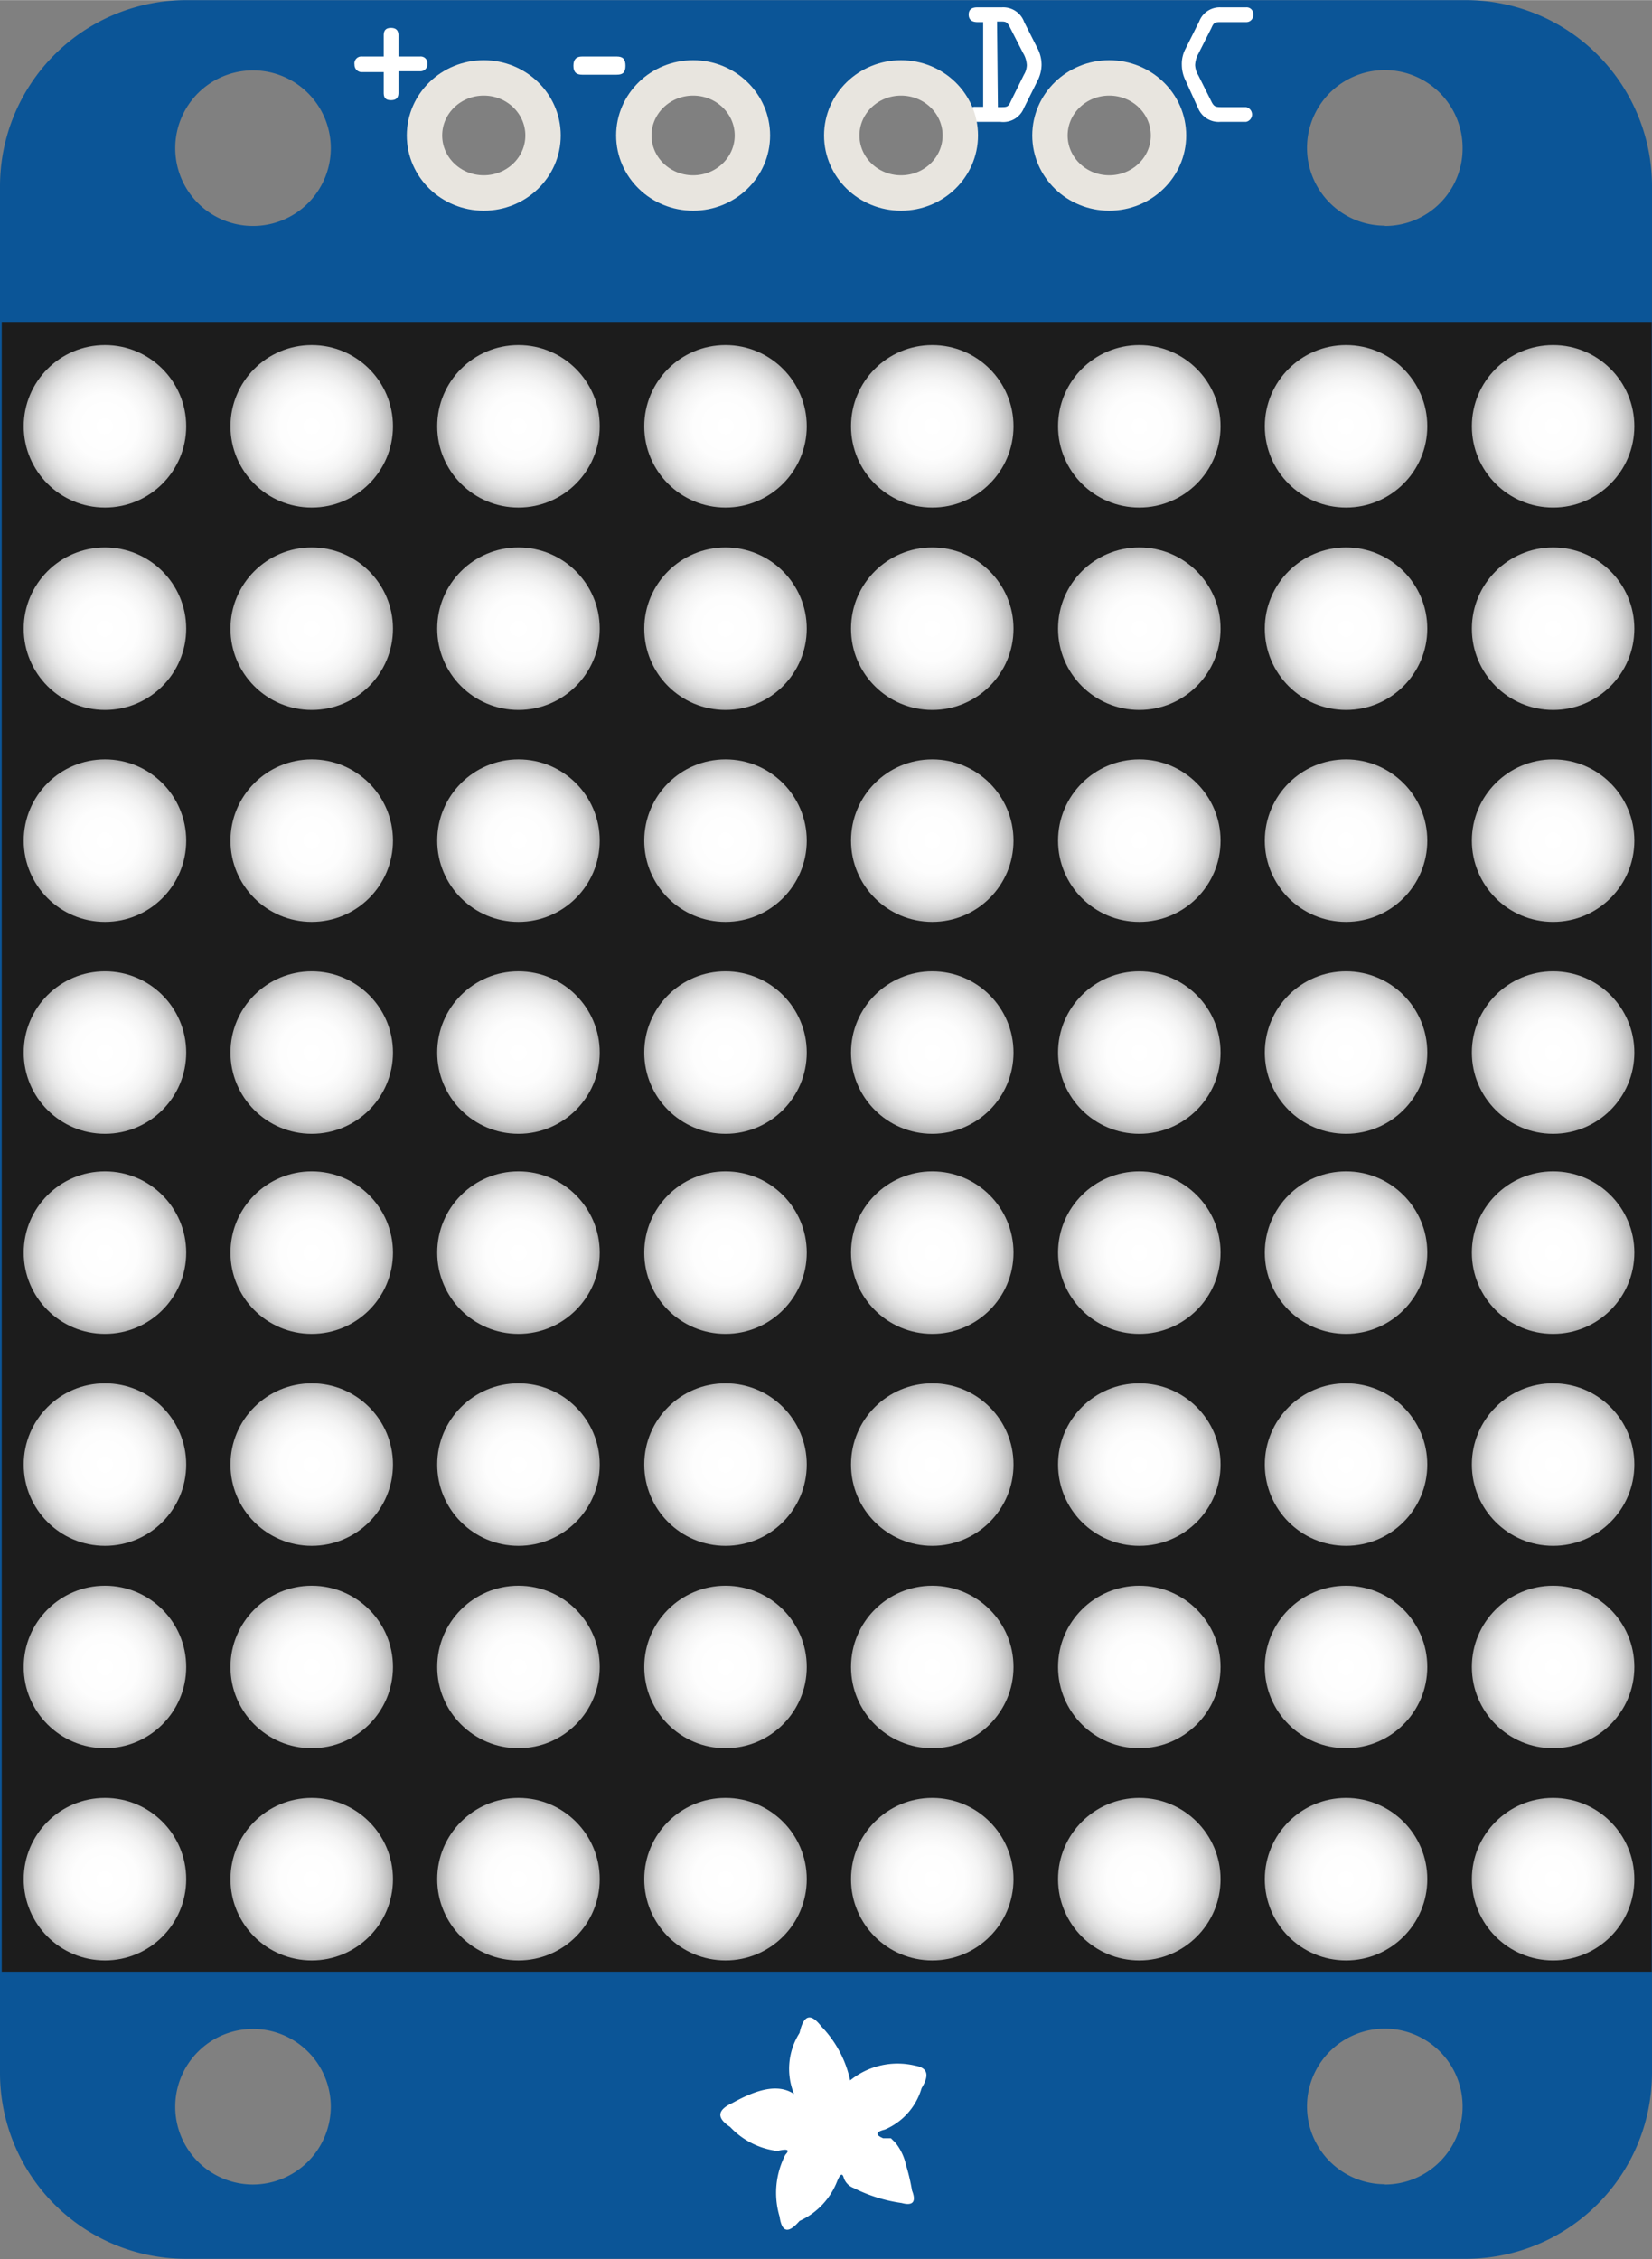 <?xml version="1.0" ?><svg height="27.56mm" viewBox="0 0 57.13 78.13" width="20.15mm" xmlns="http://www.w3.org/2000/svg" xmlns:xlink="http://www.w3.org/1999/xlink">
  <rect x="0" y="0" width="57.13" height="78.13" fill="#808080" stroke="none"/>
  <defs>
    <radialGradient cx="3.63" cy="14.74" data-name="New Gradient Swatch 1" gradientUnits="userSpaceOnUse" id="New_Gradient_Swatch_1" r="2.81">
      <stop offset="0" stop-color="#fff"/>
      <stop offset="0.4" stop-color="#fdfdfd"/>
      <stop offset="0.58" stop-color="#f5f5f5"/>
      <stop offset="0.72" stop-color="#e9e9e9"/>
      <stop offset="0.84" stop-color="#d7d7d7"/>
      <stop offset="0.94" stop-color="#bfbfbf"/>
      <stop offset="1" stop-color="#adadad"/>
    </radialGradient>
    <radialGradient cx="10.78" cy="14.74" id="New_Gradient_Swatch_1-2" r="2.81" xlink:href="#New_Gradient_Swatch_1"/>
    <radialGradient cx="17.93" cy="14.74" id="New_Gradient_Swatch_1-3" r="2.81" xlink:href="#New_Gradient_Swatch_1"/>
    <radialGradient cx="25.09" cy="14.74" id="New_Gradient_Swatch_1-4" r="2.81" xlink:href="#New_Gradient_Swatch_1"/>
    <radialGradient cx="32.24" cy="14.74" id="New_Gradient_Swatch_1-5" r="2.81" xlink:href="#New_Gradient_Swatch_1"/>
    <radialGradient cx="39.4" cy="14.74" id="New_Gradient_Swatch_1-6" r="2.81" xlink:href="#New_Gradient_Swatch_1"/>
    <radialGradient cx="46.55" cy="14.74" id="New_Gradient_Swatch_1-7" r="2.81" xlink:href="#New_Gradient_Swatch_1"/>
    <radialGradient cx="53.71" cy="14.74" id="New_Gradient_Swatch_1-8" r="2.81" xlink:href="#New_Gradient_Swatch_1"/>
    <radialGradient cx="3.63" cy="21.74" id="New_Gradient_Swatch_1-9" r="2.81" xlink:href="#New_Gradient_Swatch_1"/>
    <radialGradient cx="10.78" cy="21.74" id="New_Gradient_Swatch_1-10" r="2.81" xlink:href="#New_Gradient_Swatch_1"/>
    <radialGradient cx="17.93" cy="21.74" id="New_Gradient_Swatch_1-11" r="2.81" xlink:href="#New_Gradient_Swatch_1"/>
    <radialGradient cx="25.09" cy="21.74" id="New_Gradient_Swatch_1-12" r="2.81" xlink:href="#New_Gradient_Swatch_1"/>
    <radialGradient cx="32.24" cy="21.74" id="New_Gradient_Swatch_1-13" r="2.81" xlink:href="#New_Gradient_Swatch_1"/>
    <radialGradient cx="39.4" cy="21.74" id="New_Gradient_Swatch_1-14" r="2.81" xlink:href="#New_Gradient_Swatch_1"/>
    <radialGradient cx="46.55" cy="21.74" id="New_Gradient_Swatch_1-15" r="2.81" xlink:href="#New_Gradient_Swatch_1"/>
    <radialGradient cx="53.71" cy="21.74" id="New_Gradient_Swatch_1-16" r="2.81" xlink:href="#New_Gradient_Swatch_1"/>
    <radialGradient cx="3.63" cy="29.07" id="New_Gradient_Swatch_1-17" r="2.81" xlink:href="#New_Gradient_Swatch_1"/>
    <radialGradient cx="10.78" cy="29.07" id="New_Gradient_Swatch_1-18" r="2.81" xlink:href="#New_Gradient_Swatch_1"/>
    <radialGradient cx="17.93" cy="29.07" id="New_Gradient_Swatch_1-19" r="2.81" xlink:href="#New_Gradient_Swatch_1"/>
    <radialGradient cx="25.09" cy="29.07" id="New_Gradient_Swatch_1-20" r="2.81" xlink:href="#New_Gradient_Swatch_1"/>
    <radialGradient cx="32.24" cy="29.07" id="New_Gradient_Swatch_1-21" r="2.81" xlink:href="#New_Gradient_Swatch_1"/>
    <radialGradient cx="39.4" cy="29.07" id="New_Gradient_Swatch_1-22" r="2.81" xlink:href="#New_Gradient_Swatch_1"/>
    <radialGradient cx="46.55" cy="29.07" id="New_Gradient_Swatch_1-23" r="2.81" xlink:href="#New_Gradient_Swatch_1"/>
    <radialGradient cx="53.71" cy="29.07" id="New_Gradient_Swatch_1-24" r="2.81" xlink:href="#New_Gradient_Swatch_1"/>
    <radialGradient cx="3.63" cy="36.4" id="New_Gradient_Swatch_1-25" r="2.81" xlink:href="#New_Gradient_Swatch_1"/>
    <radialGradient cx="10.78" cy="36.4" id="New_Gradient_Swatch_1-26" r="2.81" xlink:href="#New_Gradient_Swatch_1"/>
    <radialGradient cx="17.93" cy="36.4" id="New_Gradient_Swatch_1-27" r="2.81" xlink:href="#New_Gradient_Swatch_1"/>
    <radialGradient cx="25.09" cy="36.4" id="New_Gradient_Swatch_1-28" r="2.81" xlink:href="#New_Gradient_Swatch_1"/>
    <radialGradient cx="32.24" cy="36.4" id="New_Gradient_Swatch_1-29" r="2.81" xlink:href="#New_Gradient_Swatch_1"/>
    <radialGradient cx="39.4" cy="36.4" id="New_Gradient_Swatch_1-30" r="2.81" xlink:href="#New_Gradient_Swatch_1"/>
    <radialGradient cx="46.55" cy="36.4" id="New_Gradient_Swatch_1-31" r="2.81" xlink:href="#New_Gradient_Swatch_1"/>
    <radialGradient cx="53.71" cy="36.4" id="New_Gradient_Swatch_1-32" r="2.81" xlink:href="#New_Gradient_Swatch_1"/>
    <radialGradient cx="3.63" cy="43.32" id="New_Gradient_Swatch_1-33" r="2.81" xlink:href="#New_Gradient_Swatch_1"/>
    <radialGradient cx="10.78" cy="43.32" id="New_Gradient_Swatch_1-34" r="2.81" xlink:href="#New_Gradient_Swatch_1"/>
    <radialGradient cx="17.93" cy="43.32" id="New_Gradient_Swatch_1-35" r="2.81" xlink:href="#New_Gradient_Swatch_1"/>
    <radialGradient cx="25.09" cy="43.32" id="New_Gradient_Swatch_1-36" r="2.81" xlink:href="#New_Gradient_Swatch_1"/>
    <radialGradient cx="32.24" cy="43.32" id="New_Gradient_Swatch_1-37" r="2.81" xlink:href="#New_Gradient_Swatch_1"/>
    <radialGradient cx="39.4" cy="43.32" id="New_Gradient_Swatch_1-38" r="2.81" xlink:href="#New_Gradient_Swatch_1"/>
    <radialGradient cx="46.55" cy="43.32" id="New_Gradient_Swatch_1-39" r="2.81" xlink:href="#New_Gradient_Swatch_1"/>
    <radialGradient cx="53.71" cy="43.32" id="New_Gradient_Swatch_1-40" r="2.81" xlink:href="#New_Gradient_Swatch_1"/>
    <radialGradient cx="3.63" cy="50.65" id="New_Gradient_Swatch_1-41" r="2.81" xlink:href="#New_Gradient_Swatch_1"/>
    <radialGradient cx="10.78" cy="50.65" id="New_Gradient_Swatch_1-42" r="2.81" xlink:href="#New_Gradient_Swatch_1"/>
    <radialGradient cx="17.93" cy="50.65" id="New_Gradient_Swatch_1-43" r="2.81" xlink:href="#New_Gradient_Swatch_1"/>
    <radialGradient cx="25.09" cy="50.65" id="New_Gradient_Swatch_1-44" r="2.81" xlink:href="#New_Gradient_Swatch_1"/>
    <radialGradient cx="32.24" cy="50.65" id="New_Gradient_Swatch_1-45" r="2.81" xlink:href="#New_Gradient_Swatch_1"/>
    <radialGradient cx="39.4" cy="50.65" id="New_Gradient_Swatch_1-46" r="2.81" xlink:href="#New_Gradient_Swatch_1"/>
    <radialGradient cx="46.55" cy="50.65" id="New_Gradient_Swatch_1-47" r="2.81" xlink:href="#New_Gradient_Swatch_1"/>
    <radialGradient cx="53.71" cy="50.65" id="New_Gradient_Swatch_1-48" r="2.81" xlink:href="#New_Gradient_Swatch_1"/>
    <radialGradient cx="3.63" cy="57.65" id="New_Gradient_Swatch_1-49" r="2.81" xlink:href="#New_Gradient_Swatch_1"/>
    <radialGradient cx="10.78" cy="57.65" id="New_Gradient_Swatch_1-50" r="2.81" xlink:href="#New_Gradient_Swatch_1"/>
    <radialGradient cx="17.93" cy="57.65" id="New_Gradient_Swatch_1-51" r="2.81" xlink:href="#New_Gradient_Swatch_1"/>
    <radialGradient cx="25.09" cy="57.65" id="New_Gradient_Swatch_1-52" r="2.81" xlink:href="#New_Gradient_Swatch_1"/>
    <radialGradient cx="32.24" cy="57.65" id="New_Gradient_Swatch_1-53" r="2.81" xlink:href="#New_Gradient_Swatch_1"/>
    <radialGradient cx="39.4" cy="57.65" id="New_Gradient_Swatch_1-54" r="2.81" xlink:href="#New_Gradient_Swatch_1"/>
    <radialGradient cx="46.55" cy="57.65" id="New_Gradient_Swatch_1-55" r="2.81" xlink:href="#New_Gradient_Swatch_1"/>
    <radialGradient cx="53.71" cy="57.65" id="New_Gradient_Swatch_1-56" r="2.81" xlink:href="#New_Gradient_Swatch_1"/>
    <radialGradient cx="3.63" cy="64.99" id="New_Gradient_Swatch_1-57" r="2.81" xlink:href="#New_Gradient_Swatch_1"/>
    <radialGradient cx="10.78" cy="64.99" id="New_Gradient_Swatch_1-58" r="2.81" xlink:href="#New_Gradient_Swatch_1"/>
    <radialGradient cx="17.93" cy="64.99" id="New_Gradient_Swatch_1-59" r="2.81" xlink:href="#New_Gradient_Swatch_1"/>
    <radialGradient cx="25.09" cy="64.99" id="New_Gradient_Swatch_1-60" r="2.81" xlink:href="#New_Gradient_Swatch_1"/>
    <radialGradient cx="32.24" cy="64.99" id="New_Gradient_Swatch_1-61" r="2.81" xlink:href="#New_Gradient_Swatch_1"/>
    <radialGradient cx="39.4" cy="64.99" id="New_Gradient_Swatch_1-62" r="2.81" xlink:href="#New_Gradient_Swatch_1"/>
    <radialGradient cx="46.55" cy="64.99" id="New_Gradient_Swatch_1-63" r="2.81" xlink:href="#New_Gradient_Swatch_1"/>
    <radialGradient cx="53.71" cy="64.99" id="New_Gradient_Swatch_1-64" r="2.81" xlink:href="#New_Gradient_Swatch_1"/>
  </defs>
  <title>Mini 8x8 LED Matrix I2C Backpack - Red</title>
  <g id="CIRCLES">
    <path d="M50.69.05H6.44A6.44,6.44,0,0,0,0,6.49V71.74a6.43,6.43,0,0,0,6.44,6.43H50.69a6.44,6.44,0,0,0,6.44-6.43V6.49A6.44,6.44,0,0,0,50.69.05ZM8.75,75.6a2.69,2.69,0,1,1,2.69-2.69A2.7,2.7,0,0,1,8.75,75.6Zm0-67.74a2.69,2.69,0,1,1,2.69-2.69A2.69,2.69,0,0,1,8.75,7.86Zm8-1.27a1.87,1.87,0,1,1,1.86-1.86A1.86,1.86,0,0,1,16.73,6.59Zm7.24,0a1.87,1.87,0,1,1,1.86-1.86A1.86,1.86,0,0,1,24,6.59Zm7.19,0A1.87,1.87,0,1,1,33,4.73,1.87,1.87,0,0,1,31.16,6.59Zm7.2,0a1.87,1.87,0,1,1,1.86-1.86A1.86,1.86,0,0,1,38.36,6.59Zm9.52,69a2.69,2.69,0,1,1,2.68-2.69A2.69,2.69,0,0,1,47.88,75.6Zm0-67.74a2.69,2.69,0,1,1,2.68-2.69A2.68,2.68,0,0,1,47.88,7.86Z" style="fill: #0b5597" transform="translate(0 -0.05)"/>
  </g>
  <g data-name="Layer 6" id="Layer_6">
    <rect height="57.06" style="fill: #1c1c1c" width="57.06" x="0.06" y="11.13"/>
  </g>
  <g id="text">
    <path d="M13.27,1.27c0-.17.07-.26.25-.26s.26.09.26.26V2h.75a.23.23,0,0,1,.25.25.24.24,0,0,1-.25.26h-.75v.74c0,.17-.07.26-.26.26s-.25-.09-.25-.26V2.54h-.75a.25.25,0,0,1-.26-.26A.24.24,0,0,1,12.52,2h.75Z" style="fill: #fff" transform="translate(0 -0.05)"/>
    <path d="M21.33,2c.21,0,.3.09.3.32s-.09.31-.3.31h-1.2c-.2,0-.3-.09-.3-.31s.1-.32.3-.32Z" style="fill: #fff" transform="translate(0 -0.05)"/>
    <path d="M34,.81h-.19c-.17,0-.31-.06-.31-.26s.14-.25.3-.25h.85a.77.77,0,0,1,.77.51l.45.89a1.24,1.24,0,0,1,.15.6,1.27,1.27,0,0,1-.15.56l-.46.92a.77.77,0,0,1-.81.48h-.84A.23.23,0,0,1,33.47,4a.24.24,0,0,1,.26-.26H34Zm.51,2.94h.1c.21,0,.26,0,.35-.21l.45-.91a.67.67,0,0,0,.1-.33.9.9,0,0,0-.13-.42L34.93,1c-.11-.22-.15-.21-.39-.21h-.06Z" style="fill: #fff" transform="translate(0 -0.05)"/>
    <path d="M42.2,4.26a.77.77,0,0,1-.77-.48L41,2.83a1.22,1.22,0,0,1-.13-.53A1.12,1.12,0,0,1,41,1.73l.47-.94A.76.76,0,0,1,42.22.3h.87a.23.23,0,0,1,.25.25.24.24,0,0,1-.25.26h-.85c-.22,0-.26,0-.35.21l-.45.89a.88.88,0,0,0-.11.39.76.76,0,0,0,.11.35l.44.88c.1.21.15.22.38.22h.83a.26.26,0,0,1,0,.51Z" style="fill: #fff" transform="translate(0 -0.05)"/>
  </g>
  <g data-name="circles" id="circles-2">
    <g>
      <circle cx="3.63" cy="14.74" r="2.81" style="fill: url(#New_Gradient_Swatch_1)"/>
      <circle cx="10.78" cy="14.74" r="2.81" style="fill: url(#New_Gradient_Swatch_1-2)"/>
      <circle cx="17.93" cy="14.74" r="2.81" style="fill: url(#New_Gradient_Swatch_1-3)"/>
      <circle cx="25.09" cy="14.74" r="2.81" style="fill: url(#New_Gradient_Swatch_1-4)"/>
      <circle cx="32.24" cy="14.74" r="2.81" style="fill: url(#New_Gradient_Swatch_1-5)"/>
      <circle cx="39.4" cy="14.74" r="2.81" style="fill: url(#New_Gradient_Swatch_1-6)"/>
      <circle cx="46.55" cy="14.74" r="2.81" style="fill: url(#New_Gradient_Swatch_1-7)"/>
      <circle cx="53.71" cy="14.74" r="2.81" style="fill: url(#New_Gradient_Swatch_1-8)"/>
    </g>
    <g>
      <circle cx="3.63" cy="21.74" r="2.81" style="fill: url(#New_Gradient_Swatch_1-9)"/>
      <circle cx="10.78" cy="21.74" r="2.81" style="fill: url(#New_Gradient_Swatch_1-10)"/>
      <circle cx="17.93" cy="21.74" r="2.81" style="fill: url(#New_Gradient_Swatch_1-11)"/>
      <circle cx="25.09" cy="21.74" r="2.81" style="fill: url(#New_Gradient_Swatch_1-12)"/>
      <circle cx="32.24" cy="21.74" r="2.81" style="fill: url(#New_Gradient_Swatch_1-13)"/>
      <circle cx="39.4" cy="21.74" r="2.81" style="fill: url(#New_Gradient_Swatch_1-14)"/>
      <circle cx="46.55" cy="21.74" r="2.81" style="fill: url(#New_Gradient_Swatch_1-15)"/>
      <circle cx="53.71" cy="21.74" r="2.81" style="fill: url(#New_Gradient_Swatch_1-16)"/>
    </g>
    <g>
      <circle cx="3.63" cy="29.07" r="2.81" style="fill: url(#New_Gradient_Swatch_1-17)"/>
      <circle cx="10.78" cy="29.07" r="2.81" style="fill: url(#New_Gradient_Swatch_1-18)"/>
      <circle cx="17.93" cy="29.07" r="2.81" style="fill: url(#New_Gradient_Swatch_1-19)"/>
      <circle cx="25.09" cy="29.07" r="2.81" style="fill: url(#New_Gradient_Swatch_1-20)"/>
      <circle cx="32.24" cy="29.07" r="2.81" style="fill: url(#New_Gradient_Swatch_1-21)"/>
      <circle cx="39.4" cy="29.07" r="2.81" style="fill: url(#New_Gradient_Swatch_1-22)"/>
      <circle cx="46.55" cy="29.07" r="2.81" style="fill: url(#New_Gradient_Swatch_1-23)"/>
      <circle cx="53.71" cy="29.07" r="2.81" style="fill: url(#New_Gradient_Swatch_1-24)"/>
    </g>
    <g>
      <circle cx="3.63" cy="36.4" r="2.81" style="fill: url(#New_Gradient_Swatch_1-25)"/>
      <circle cx="10.78" cy="36.4" r="2.81" style="fill: url(#New_Gradient_Swatch_1-26)"/>
      <circle cx="17.93" cy="36.4" r="2.81" style="fill: url(#New_Gradient_Swatch_1-27)"/>
      <circle cx="25.09" cy="36.4" r="2.81" style="fill: url(#New_Gradient_Swatch_1-28)"/>
      <circle cx="32.24" cy="36.4" r="2.81" style="fill: url(#New_Gradient_Swatch_1-29)"/>
      <circle cx="39.4" cy="36.4" r="2.81" style="fill: url(#New_Gradient_Swatch_1-30)"/>
      <circle cx="46.55" cy="36.4" r="2.81" style="fill: url(#New_Gradient_Swatch_1-31)"/>
      <circle cx="53.71" cy="36.4" r="2.81" style="fill: url(#New_Gradient_Swatch_1-32)"/>
    </g>
    <g>
      <circle cx="3.63" cy="43.32" r="2.81" style="fill: url(#New_Gradient_Swatch_1-33)"/>
      <circle cx="10.78" cy="43.32" r="2.81" style="fill: url(#New_Gradient_Swatch_1-34)"/>
      <circle cx="17.93" cy="43.32" r="2.81" style="fill: url(#New_Gradient_Swatch_1-35)"/>
      <circle cx="25.09" cy="43.32" r="2.81" style="fill: url(#New_Gradient_Swatch_1-36)"/>
      <circle cx="32.24" cy="43.32" r="2.81" style="fill: url(#New_Gradient_Swatch_1-37)"/>
      <circle cx="39.4" cy="43.32" r="2.81" style="fill: url(#New_Gradient_Swatch_1-38)"/>
      <circle cx="46.55" cy="43.32" r="2.81" style="fill: url(#New_Gradient_Swatch_1-39)"/>
      <circle cx="53.71" cy="43.32" r="2.81" style="fill: url(#New_Gradient_Swatch_1-40)"/>
    </g>
    <g>
      <circle cx="3.63" cy="50.65" r="2.81" style="fill: url(#New_Gradient_Swatch_1-41)"/>
      <circle cx="10.78" cy="50.65" r="2.81" style="fill: url(#New_Gradient_Swatch_1-42)"/>
      <circle cx="17.93" cy="50.65" r="2.81" style="fill: url(#New_Gradient_Swatch_1-43)"/>
      <circle cx="25.09" cy="50.65" r="2.81" style="fill: url(#New_Gradient_Swatch_1-44)"/>
      <circle cx="32.24" cy="50.65" r="2.81" style="fill: url(#New_Gradient_Swatch_1-45)"/>
      <circle cx="39.4" cy="50.65" r="2.81" style="fill: url(#New_Gradient_Swatch_1-46)"/>
      <circle cx="46.55" cy="50.65" r="2.81" style="fill: url(#New_Gradient_Swatch_1-47)"/>
      <circle cx="53.71" cy="50.65" r="2.81" style="fill: url(#New_Gradient_Swatch_1-48)"/>
    </g>
    <g>
      <circle cx="3.63" cy="57.65" r="2.81" style="fill: url(#New_Gradient_Swatch_1-49)"/>
      <circle cx="10.78" cy="57.65" r="2.81" style="fill: url(#New_Gradient_Swatch_1-50)"/>
      <circle cx="17.93" cy="57.65" r="2.81" style="fill: url(#New_Gradient_Swatch_1-51)"/>
      <circle cx="25.09" cy="57.65" r="2.81" style="fill: url(#New_Gradient_Swatch_1-52)"/>
      <circle cx="32.24" cy="57.65" r="2.81" style="fill: url(#New_Gradient_Swatch_1-53)"/>
      <circle cx="39.4" cy="57.65" r="2.81" style="fill: url(#New_Gradient_Swatch_1-54)"/>
      <circle cx="46.55" cy="57.65" r="2.81" style="fill: url(#New_Gradient_Swatch_1-55)"/>
      <circle cx="53.71" cy="57.65" r="2.81" style="fill: url(#New_Gradient_Swatch_1-56)"/>
    </g>
    <g>
      <circle cx="3.63" cy="64.99" r="2.81" style="fill: url(#New_Gradient_Swatch_1-57)"/>
      <circle cx="10.78" cy="64.99" r="2.81" style="fill: url(#New_Gradient_Swatch_1-58)"/>
      <circle cx="17.93" cy="64.99" r="2.81" style="fill: url(#New_Gradient_Swatch_1-59)"/>
      <circle cx="25.09" cy="64.99" r="2.81" style="fill: url(#New_Gradient_Swatch_1-60)"/>
      <circle cx="32.24" cy="64.99" r="2.81" style="fill: url(#New_Gradient_Swatch_1-61)"/>
      <circle cx="39.4" cy="64.99" r="2.81" style="fill: url(#New_Gradient_Swatch_1-62)"/>
      <circle cx="46.55" cy="64.99" r="2.81" style="fill: url(#New_Gradient_Swatch_1-63)"/>
      <circle cx="53.71" cy="64.99" r="2.81" style="fill: url(#New_Gradient_Swatch_1-64)"/>
    </g>
    <path d="M31.65,71.49A2.6,2.6,0,0,0,29.4,72a3.84,3.84,0,0,0-1-1.87c-.32-.41-.59-.48-.75.23a2.31,2.31,0,0,0-.19,2.11c-.57-.38-1.32-.14-2.13.31-.57.26-.52.54-.08.83a2.68,2.68,0,0,0,1.63.83c.3-.07.47-.07.28.13a2.87,2.87,0,0,0-.2,2.14c.09.63.36.53.69.15a2.51,2.51,0,0,0,1.28-1.32c.09-.23.18-.38.24-.2a.57.57,0,0,0,.35.38,5.31,5.31,0,0,0,1.66.52c.4.11.51-.05.36-.43a7,7,0,0,0-.21-.89,1.86,1.86,0,0,0-.36-.76L30.81,74,30.54,74q-.42-.18.06-.3a2.23,2.23,0,0,0,1.27-1.43C32.17,71.78,32.05,71.56,31.65,71.49Z" style="fill: #fff" transform="translate(0 -0.05)"/>
  </g>
  <g id="Connectors">
    <ellipse cx="38.36" cy="4.68" data-cir-type="male" id="circuitoCon_C" rx="2.05" ry="1.99" style="fill: none;stroke: #e8e5df;stroke-miterlimit: 10;stroke-width: 1.224px"/>
    <ellipse cx="23.97" cy="4.68" data-cir-type="male" id="circuitoCon_GND" rx="2.05" ry="1.99" style="fill: none;stroke: #e8e5df;stroke-miterlimit: 10;stroke-width: 1.224px"/>
    <ellipse cx="16.73" cy="4.68" data-cir-type="male" data-name="circuitoCon_+" id="circuitoCon_VCC" rx="2.05" ry="1.99" style="fill: none;stroke: #e8e5df;stroke-miterlimit: 10;stroke-width: 1.224px"/>
    <ellipse cx="31.16" cy="4.68" data-cir-type="male" id="circuitoCon_D" rx="2.05" ry="1.99" style="fill: none;stroke: #e8e5df;stroke-miterlimit: 10;stroke-width: 1.224px"/>
  </g>
</svg>